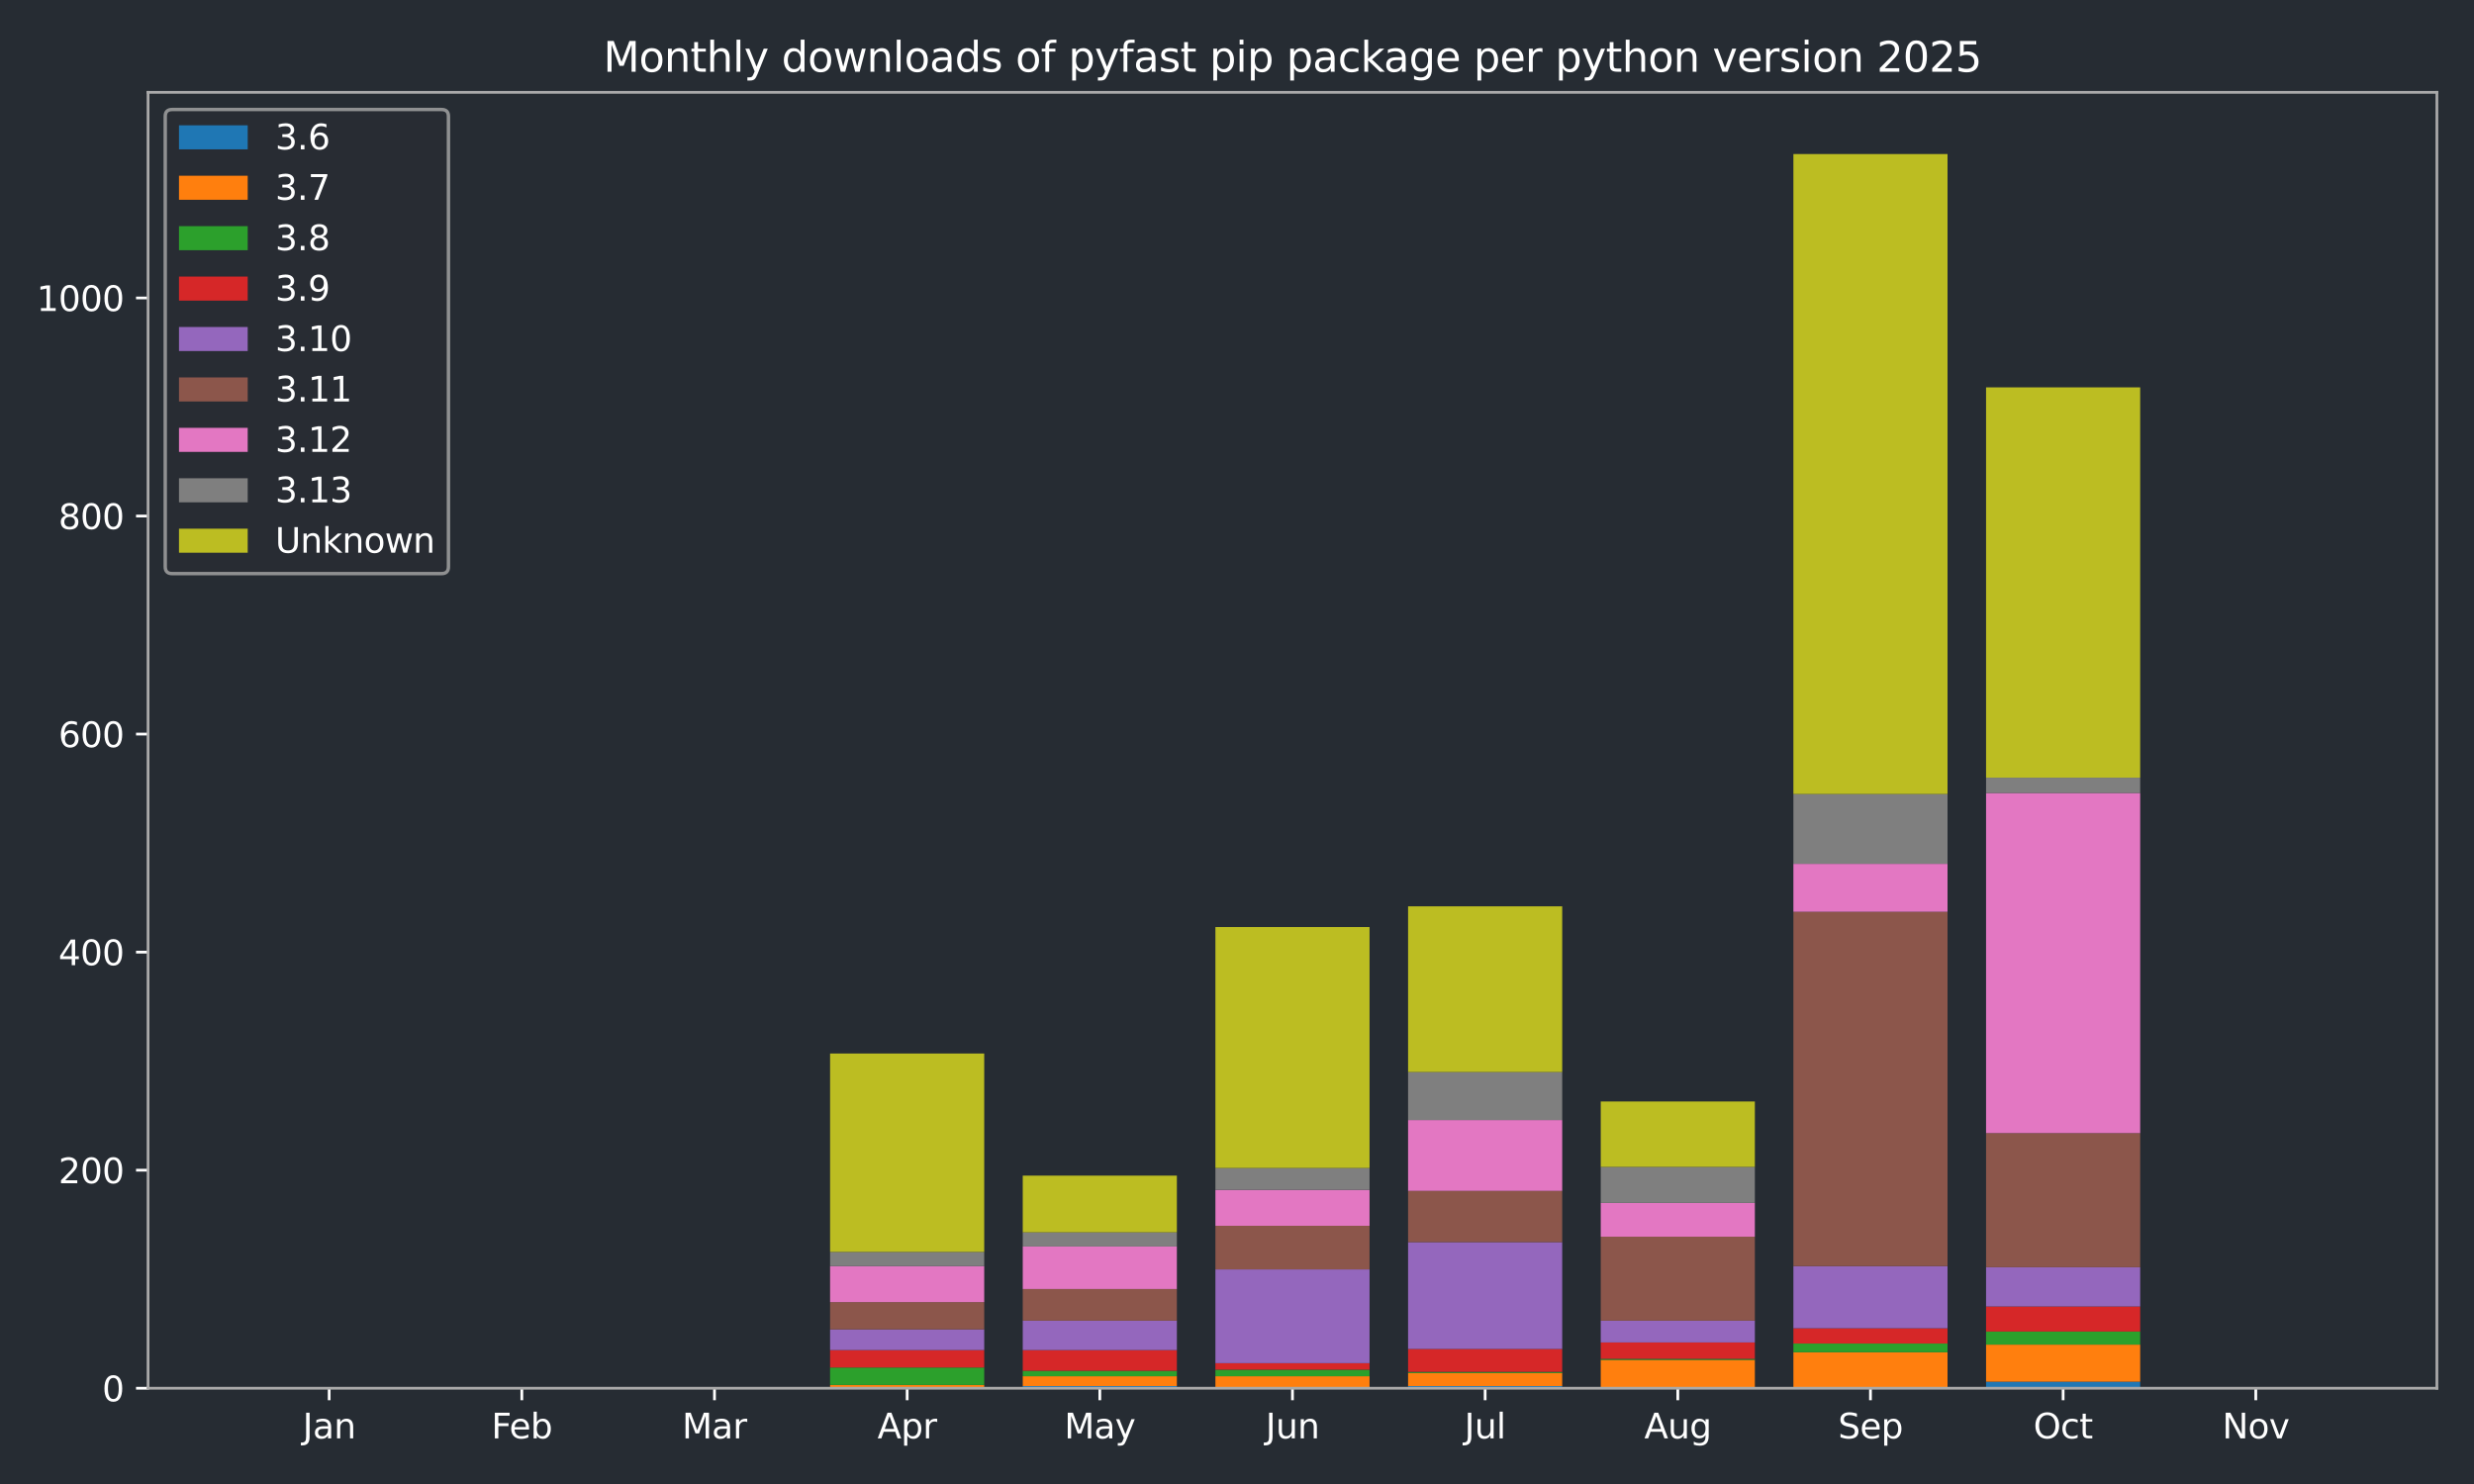 <?xml version="1.0" encoding="utf-8" standalone="no"?>
<!DOCTYPE svg PUBLIC "-//W3C//DTD SVG 1.1//EN"
  "http://www.w3.org/Graphics/SVG/1.1/DTD/svg11.dtd">
<svg xmlns:xlink="http://www.w3.org/1999/xlink" width="720pt" height="432pt" viewBox="0 0 720 432" xmlns="http://www.w3.org/2000/svg" version="1.1">
 <defs>
  <style type="text/css">*{stroke-linejoin: round; stroke-linecap: butt}</style>
 </defs>
 <g id="figure_1">
  <g id="patch_1">
   <path d="M 0 432 
L 720 432 
L 720 0 
L 0 0 
z
" style="fill: #262c33"/>
  </g>
  <g id="axes_1">
   <g id="patch_2">
    <path d="M 43.09 404.12 
L 709.2 404.12 
L 709.2 26.88 
L 43.09 26.88 
z
" style="fill: #262c33"/>
   </g>
   <g id="patch_3">
    <path d="M 73.368 404.12 
L 118.224 404.12 
L 118.224 404.12 
L 73.368 404.12 
z
" clip-path="url(#p17a6cbc668)" style="fill: #1f77b4"/>
   </g>
   <g id="patch_4">
    <path d="M 129.438 404.12 
L 174.293 404.12 
L 174.293 404.12 
L 129.438 404.12 
z
" clip-path="url(#p17a6cbc668)" style="fill: #1f77b4"/>
   </g>
   <g id="patch_5">
    <path d="M 185.507 404.12 
L 230.363 404.12 
L 230.363 404.12 
L 185.507 404.12 
z
" clip-path="url(#p17a6cbc668)" style="fill: #1f77b4"/>
   </g>
   <g id="patch_6">
    <path d="M 241.577 404.12 
L 286.433 404.12 
L 286.433 403.803 
L 241.577 403.803 
z
" clip-path="url(#p17a6cbc668)" style="fill: #1f77b4"/>
   </g>
   <g id="patch_7">
    <path d="M 297.647 404.12 
L 342.503 404.12 
L 342.503 403.485 
L 297.647 403.485 
z
" clip-path="url(#p17a6cbc668)" style="fill: #1f77b4"/>
   </g>
   <g id="patch_8">
    <path d="M 353.717 404.12 
L 398.573 404.12 
L 398.573 404.12 
L 353.717 404.12 
z
" clip-path="url(#p17a6cbc668)" style="fill: #1f77b4"/>
   </g>
   <g id="patch_9">
    <path d="M 409.787 404.12 
L 454.643 404.12 
L 454.643 403.485 
L 409.787 403.485 
z
" clip-path="url(#p17a6cbc668)" style="fill: #1f77b4"/>
   </g>
   <g id="patch_10">
    <path d="M 465.857 404.12 
L 510.713 404.12 
L 510.713 404.12 
L 465.857 404.12 
z
" clip-path="url(#p17a6cbc668)" style="fill: #1f77b4"/>
   </g>
   <g id="patch_11">
    <path d="M 521.927 404.12 
L 566.783 404.12 
L 566.783 404.12 
L 521.927 404.12 
z
" clip-path="url(#p17a6cbc668)" style="fill: #1f77b4"/>
   </g>
   <g id="patch_12">
    <path d="M 577.997 404.12 
L 622.852 404.12 
L 622.852 402.216 
L 577.997 402.216 
z
" clip-path="url(#p17a6cbc668)" style="fill: #1f77b4"/>
   </g>
   <g id="patch_13">
    <path d="M 634.066 404.12 
L 678.922 404.12 
L 678.922 404.12 
L 634.066 404.12 
z
" clip-path="url(#p17a6cbc668)" style="fill: #1f77b4"/>
   </g>
   <g id="patch_14">
    <path d="M 73.368 404.12 
L 118.224 404.12 
L 118.224 404.12 
L 73.368 404.12 
z
" clip-path="url(#p17a6cbc668)" style="fill: #ff7f0e"/>
   </g>
   <g id="patch_15">
    <path d="M 129.438 404.12 
L 174.293 404.12 
L 174.293 404.12 
L 129.438 404.12 
z
" clip-path="url(#p17a6cbc668)" style="fill: #ff7f0e"/>
   </g>
   <g id="patch_16">
    <path d="M 185.507 404.12 
L 230.363 404.12 
L 230.363 404.12 
L 185.507 404.12 
z
" clip-path="url(#p17a6cbc668)" style="fill: #ff7f0e"/>
   </g>
   <g id="patch_17">
    <path d="M 241.577 403.803 
L 286.433 403.803 
L 286.433 403.168 
L 241.577 403.168 
z
" clip-path="url(#p17a6cbc668)" style="fill: #ff7f0e"/>
   </g>
   <g id="patch_18">
    <path d="M 297.647 403.485 
L 342.503 403.485 
L 342.503 400.629 
L 297.647 400.629 
z
" clip-path="url(#p17a6cbc668)" style="fill: #ff7f0e"/>
   </g>
   <g id="patch_19">
    <path d="M 353.717 404.12 
L 398.573 404.12 
L 398.573 400.629 
L 353.717 400.629 
z
" clip-path="url(#p17a6cbc668)" style="fill: #ff7f0e"/>
   </g>
   <g id="patch_20">
    <path d="M 409.787 403.485 
L 454.643 403.485 
L 454.643 399.677 
L 409.787 399.677 
z
" clip-path="url(#p17a6cbc668)" style="fill: #ff7f0e"/>
   </g>
   <g id="patch_21">
    <path d="M 465.857 404.12 
L 510.713 404.12 
L 510.713 395.868 
L 465.857 395.868 
z
" clip-path="url(#p17a6cbc668)" style="fill: #ff7f0e"/>
   </g>
   <g id="patch_22">
    <path d="M 521.927 404.12 
L 566.783 404.12 
L 566.783 393.646 
L 521.927 393.646 
z
" clip-path="url(#p17a6cbc668)" style="fill: #ff7f0e"/>
   </g>
   <g id="patch_23">
    <path d="M 577.997 402.216 
L 622.852 402.216 
L 622.852 391.425 
L 577.997 391.425 
z
" clip-path="url(#p17a6cbc668)" style="fill: #ff7f0e"/>
   </g>
   <g id="patch_24">
    <path d="M 634.066 404.12 
L 678.922 404.12 
L 678.922 404.12 
L 634.066 404.12 
z
" clip-path="url(#p17a6cbc668)" style="fill: #ff7f0e"/>
   </g>
   <g id="patch_25">
    <path d="M 73.368 404.12 
L 118.224 404.12 
L 118.224 404.12 
L 73.368 404.12 
z
" clip-path="url(#p17a6cbc668)" style="fill: #2ca02c"/>
   </g>
   <g id="patch_26">
    <path d="M 129.438 404.12 
L 174.293 404.12 
L 174.293 404.12 
L 129.438 404.12 
z
" clip-path="url(#p17a6cbc668)" style="fill: #2ca02c"/>
   </g>
   <g id="patch_27">
    <path d="M 185.507 404.12 
L 230.363 404.12 
L 230.363 404.12 
L 185.507 404.12 
z
" clip-path="url(#p17a6cbc668)" style="fill: #2ca02c"/>
   </g>
   <g id="patch_28">
    <path d="M 241.577 403.168 
L 286.433 403.168 
L 286.433 398.09 
L 241.577 398.09 
z
" clip-path="url(#p17a6cbc668)" style="fill: #2ca02c"/>
   </g>
   <g id="patch_29">
    <path d="M 297.647 400.629 
L 342.503 400.629 
L 342.503 399.042 
L 297.647 399.042 
z
" clip-path="url(#p17a6cbc668)" style="fill: #2ca02c"/>
   </g>
   <g id="patch_30">
    <path d="M 353.717 400.629 
L 398.573 400.629 
L 398.573 398.725 
L 353.717 398.725 
z
" clip-path="url(#p17a6cbc668)" style="fill: #2ca02c"/>
   </g>
   <g id="patch_31">
    <path d="M 409.787 399.677 
L 454.643 399.677 
L 454.643 399.359 
L 409.787 399.359 
z
" clip-path="url(#p17a6cbc668)" style="fill: #2ca02c"/>
   </g>
   <g id="patch_32">
    <path d="M 465.857 395.868 
L 510.713 395.868 
L 510.713 395.551 
L 465.857 395.551 
z
" clip-path="url(#p17a6cbc668)" style="fill: #2ca02c"/>
   </g>
   <g id="patch_33">
    <path d="M 521.927 393.646 
L 566.783 393.646 
L 566.783 391.107 
L 521.927 391.107 
z
" clip-path="url(#p17a6cbc668)" style="fill: #2ca02c"/>
   </g>
   <g id="patch_34">
    <path d="M 577.997 391.425 
L 622.852 391.425 
L 622.852 387.616 
L 577.997 387.616 
z
" clip-path="url(#p17a6cbc668)" style="fill: #2ca02c"/>
   </g>
   <g id="patch_35">
    <path d="M 634.066 404.12 
L 678.922 404.12 
L 678.922 404.12 
L 634.066 404.12 
z
" clip-path="url(#p17a6cbc668)" style="fill: #2ca02c"/>
   </g>
   <g id="patch_36">
    <path d="M 73.368 404.12 
L 118.224 404.12 
L 118.224 404.12 
L 73.368 404.12 
z
" clip-path="url(#p17a6cbc668)" style="fill: #d62728"/>
   </g>
   <g id="patch_37">
    <path d="M 129.438 404.12 
L 174.293 404.12 
L 174.293 404.12 
L 129.438 404.12 
z
" clip-path="url(#p17a6cbc668)" style="fill: #d62728"/>
   </g>
   <g id="patch_38">
    <path d="M 185.507 404.12 
L 230.363 404.12 
L 230.363 404.12 
L 185.507 404.12 
z
" clip-path="url(#p17a6cbc668)" style="fill: #d62728"/>
   </g>
   <g id="patch_39">
    <path d="M 241.577 398.09 
L 286.433 398.09 
L 286.433 393.012 
L 241.577 393.012 
z
" clip-path="url(#p17a6cbc668)" style="fill: #d62728"/>
   </g>
   <g id="patch_40">
    <path d="M 297.647 399.042 
L 342.503 399.042 
L 342.503 393.012 
L 297.647 393.012 
z
" clip-path="url(#p17a6cbc668)" style="fill: #d62728"/>
   </g>
   <g id="patch_41">
    <path d="M 353.717 398.725 
L 398.573 398.725 
L 398.573 396.82 
L 353.717 396.82 
z
" clip-path="url(#p17a6cbc668)" style="fill: #d62728"/>
   </g>
   <g id="patch_42">
    <path d="M 409.787 399.359 
L 454.643 399.359 
L 454.643 392.694 
L 409.787 392.694 
z
" clip-path="url(#p17a6cbc668)" style="fill: #d62728"/>
   </g>
   <g id="patch_43">
    <path d="M 465.857 395.551 
L 510.713 395.551 
L 510.713 390.79 
L 465.857 390.79 
z
" clip-path="url(#p17a6cbc668)" style="fill: #d62728"/>
   </g>
   <g id="patch_44">
    <path d="M 521.927 391.107 
L 566.783 391.107 
L 566.783 386.664 
L 521.927 386.664 
z
" clip-path="url(#p17a6cbc668)" style="fill: #d62728"/>
   </g>
   <g id="patch_45">
    <path d="M 577.997 387.616 
L 622.852 387.616 
L 622.852 380.316 
L 577.997 380.316 
z
" clip-path="url(#p17a6cbc668)" style="fill: #d62728"/>
   </g>
   <g id="patch_46">
    <path d="M 634.066 404.12 
L 678.922 404.12 
L 678.922 404.12 
L 634.066 404.12 
z
" clip-path="url(#p17a6cbc668)" style="fill: #d62728"/>
   </g>
   <g id="patch_47">
    <path d="M 73.368 404.12 
L 118.224 404.12 
L 118.224 404.12 
L 73.368 404.12 
z
" clip-path="url(#p17a6cbc668)" style="fill: #9467bd"/>
   </g>
   <g id="patch_48">
    <path d="M 129.438 404.12 
L 174.293 404.12 
L 174.293 404.12 
L 129.438 404.12 
z
" clip-path="url(#p17a6cbc668)" style="fill: #9467bd"/>
   </g>
   <g id="patch_49">
    <path d="M 185.507 404.12 
L 230.363 404.12 
L 230.363 404.12 
L 185.507 404.12 
z
" clip-path="url(#p17a6cbc668)" style="fill: #9467bd"/>
   </g>
   <g id="patch_50">
    <path d="M 241.577 393.012 
L 286.433 393.012 
L 286.433 386.981 
L 241.577 386.981 
z
" clip-path="url(#p17a6cbc668)" style="fill: #9467bd"/>
   </g>
   <g id="patch_51">
    <path d="M 297.647 393.012 
L 342.503 393.012 
L 342.503 384.442 
L 297.647 384.442 
z
" clip-path="url(#p17a6cbc668)" style="fill: #9467bd"/>
   </g>
   <g id="patch_52">
    <path d="M 353.717 396.82 
L 398.573 396.82 
L 398.573 369.525 
L 353.717 369.525 
z
" clip-path="url(#p17a6cbc668)" style="fill: #9467bd"/>
   </g>
   <g id="patch_53">
    <path d="M 409.787 392.694 
L 454.643 392.694 
L 454.643 361.591 
L 409.787 361.591 
z
" clip-path="url(#p17a6cbc668)" style="fill: #9467bd"/>
   </g>
   <g id="patch_54">
    <path d="M 465.857 390.79 
L 510.713 390.79 
L 510.713 384.442 
L 465.857 384.442 
z
" clip-path="url(#p17a6cbc668)" style="fill: #9467bd"/>
   </g>
   <g id="patch_55">
    <path d="M 521.927 386.664 
L 566.783 386.664 
L 566.783 368.573 
L 521.927 368.573 
z
" clip-path="url(#p17a6cbc668)" style="fill: #9467bd"/>
   </g>
   <g id="patch_56">
    <path d="M 577.997 380.316 
L 622.852 380.316 
L 622.852 368.891 
L 577.997 368.891 
z
" clip-path="url(#p17a6cbc668)" style="fill: #9467bd"/>
   </g>
   <g id="patch_57">
    <path d="M 634.066 404.12 
L 678.922 404.12 
L 678.922 404.12 
L 634.066 404.12 
z
" clip-path="url(#p17a6cbc668)" style="fill: #9467bd"/>
   </g>
   <g id="patch_58">
    <path d="M 73.368 404.12 
L 118.224 404.12 
L 118.224 404.12 
L 73.368 404.12 
z
" clip-path="url(#p17a6cbc668)" style="fill: #8c564b"/>
   </g>
   <g id="patch_59">
    <path d="M 129.438 404.12 
L 174.293 404.12 
L 174.293 404.12 
L 129.438 404.12 
z
" clip-path="url(#p17a6cbc668)" style="fill: #8c564b"/>
   </g>
   <g id="patch_60">
    <path d="M 185.507 404.12 
L 230.363 404.12 
L 230.363 404.12 
L 185.507 404.12 
z
" clip-path="url(#p17a6cbc668)" style="fill: #8c564b"/>
   </g>
   <g id="patch_61">
    <path d="M 241.577 386.981 
L 286.433 386.981 
L 286.433 379.047 
L 241.577 379.047 
z
" clip-path="url(#p17a6cbc668)" style="fill: #8c564b"/>
   </g>
   <g id="patch_62">
    <path d="M 297.647 384.442 
L 342.503 384.442 
L 342.503 375.238 
L 297.647 375.238 
z
" clip-path="url(#p17a6cbc668)" style="fill: #8c564b"/>
   </g>
   <g id="patch_63">
    <path d="M 353.717 369.525 
L 398.573 369.525 
L 398.573 356.83 
L 353.717 356.83 
z
" clip-path="url(#p17a6cbc668)" style="fill: #8c564b"/>
   </g>
   <g id="patch_64">
    <path d="M 409.787 361.591 
L 454.643 361.591 
L 454.643 346.674 
L 409.787 346.674 
z
" clip-path="url(#p17a6cbc668)" style="fill: #8c564b"/>
   </g>
   <g id="patch_65">
    <path d="M 465.857 384.442 
L 510.713 384.442 
L 510.713 360.004 
L 465.857 360.004 
z
" clip-path="url(#p17a6cbc668)" style="fill: #8c564b"/>
   </g>
   <g id="patch_66">
    <path d="M 521.927 368.573 
L 566.783 368.573 
L 566.783 265.424 
L 521.927 265.424 
z
" clip-path="url(#p17a6cbc668)" style="fill: #8c564b"/>
   </g>
   <g id="patch_67">
    <path d="M 577.997 368.891 
L 622.852 368.891 
L 622.852 329.853 
L 577.997 329.853 
z
" clip-path="url(#p17a6cbc668)" style="fill: #8c564b"/>
   </g>
   <g id="patch_68">
    <path d="M 634.066 404.12 
L 678.922 404.12 
L 678.922 404.12 
L 634.066 404.12 
z
" clip-path="url(#p17a6cbc668)" style="fill: #8c564b"/>
   </g>
   <g id="patch_69">
    <path d="M 73.368 404.12 
L 118.224 404.12 
L 118.224 404.12 
L 73.368 404.12 
z
" clip-path="url(#p17a6cbc668)" style="fill: #e377c2"/>
   </g>
   <g id="patch_70">
    <path d="M 129.438 404.12 
L 174.293 404.12 
L 174.293 404.12 
L 129.438 404.12 
z
" clip-path="url(#p17a6cbc668)" style="fill: #e377c2"/>
   </g>
   <g id="patch_71">
    <path d="M 185.507 404.12 
L 230.363 404.12 
L 230.363 404.12 
L 185.507 404.12 
z
" clip-path="url(#p17a6cbc668)" style="fill: #e377c2"/>
   </g>
   <g id="patch_72">
    <path d="M 241.577 379.047 
L 286.433 379.047 
L 286.433 368.573 
L 241.577 368.573 
z
" clip-path="url(#p17a6cbc668)" style="fill: #e377c2"/>
   </g>
   <g id="patch_73">
    <path d="M 297.647 375.238 
L 342.503 375.238 
L 342.503 362.86 
L 297.647 362.86 
z
" clip-path="url(#p17a6cbc668)" style="fill: #e377c2"/>
   </g>
   <g id="patch_74">
    <path d="M 353.717 356.83 
L 398.573 356.83 
L 398.573 346.357 
L 353.717 346.357 
z
" clip-path="url(#p17a6cbc668)" style="fill: #e377c2"/>
   </g>
   <g id="patch_75">
    <path d="M 409.787 346.674 
L 454.643 346.674 
L 454.643 326.044 
L 409.787 326.044 
z
" clip-path="url(#p17a6cbc668)" style="fill: #e377c2"/>
   </g>
   <g id="patch_76">
    <path d="M 465.857 360.004 
L 510.713 360.004 
L 510.713 350.165 
L 465.857 350.165 
z
" clip-path="url(#p17a6cbc668)" style="fill: #e377c2"/>
   </g>
   <g id="patch_77">
    <path d="M 521.927 265.424 
L 566.783 265.424 
L 566.783 251.459 
L 521.927 251.459 
z
" clip-path="url(#p17a6cbc668)" style="fill: #e377c2"/>
   </g>
   <g id="patch_78">
    <path d="M 577.997 329.853 
L 622.852 329.853 
L 622.852 230.83 
L 577.997 230.83 
z
" clip-path="url(#p17a6cbc668)" style="fill: #e377c2"/>
   </g>
   <g id="patch_79">
    <path d="M 634.066 404.12 
L 678.922 404.12 
L 678.922 404.12 
L 634.066 404.12 
z
" clip-path="url(#p17a6cbc668)" style="fill: #e377c2"/>
   </g>
   <g id="patch_80">
    <path d="M 73.368 404.12 
L 118.224 404.12 
L 118.224 404.12 
L 73.368 404.12 
z
" clip-path="url(#p17a6cbc668)" style="fill: #7f7f7f"/>
   </g>
   <g id="patch_81">
    <path d="M 129.438 404.12 
L 174.293 404.12 
L 174.293 404.12 
L 129.438 404.12 
z
" clip-path="url(#p17a6cbc668)" style="fill: #7f7f7f"/>
   </g>
   <g id="patch_82">
    <path d="M 185.507 404.12 
L 230.363 404.12 
L 230.363 404.12 
L 185.507 404.12 
z
" clip-path="url(#p17a6cbc668)" style="fill: #7f7f7f"/>
   </g>
   <g id="patch_83">
    <path d="M 241.577 368.573 
L 286.433 368.573 
L 286.433 364.447 
L 241.577 364.447 
z
" clip-path="url(#p17a6cbc668)" style="fill: #7f7f7f"/>
   </g>
   <g id="patch_84">
    <path d="M 297.647 362.86 
L 342.503 362.86 
L 342.503 358.734 
L 297.647 358.734 
z
" clip-path="url(#p17a6cbc668)" style="fill: #7f7f7f"/>
   </g>
   <g id="patch_85">
    <path d="M 353.717 346.357 
L 398.573 346.357 
L 398.573 340.009 
L 353.717 340.009 
z
" clip-path="url(#p17a6cbc668)" style="fill: #7f7f7f"/>
   </g>
   <g id="patch_86">
    <path d="M 409.787 326.044 
L 454.643 326.044 
L 454.643 312.079 
L 409.787 312.079 
z
" clip-path="url(#p17a6cbc668)" style="fill: #7f7f7f"/>
   </g>
   <g id="patch_87">
    <path d="M 465.857 350.165 
L 510.713 350.165 
L 510.713 339.691 
L 465.857 339.691 
z
" clip-path="url(#p17a6cbc668)" style="fill: #7f7f7f"/>
   </g>
   <g id="patch_88">
    <path d="M 521.927 251.459 
L 566.783 251.459 
L 566.783 231.147 
L 521.927 231.147 
z
" clip-path="url(#p17a6cbc668)" style="fill: #7f7f7f"/>
   </g>
   <g id="patch_89">
    <path d="M 577.997 230.83 
L 622.852 230.83 
L 622.852 226.386 
L 577.997 226.386 
z
" clip-path="url(#p17a6cbc668)" style="fill: #7f7f7f"/>
   </g>
   <g id="patch_90">
    <path d="M 634.066 404.12 
L 678.922 404.12 
L 678.922 404.12 
L 634.066 404.12 
z
" clip-path="url(#p17a6cbc668)" style="fill: #7f7f7f"/>
   </g>
   <g id="patch_91">
    <path d="M 73.368 404.12 
L 118.224 404.12 
L 118.224 404.12 
L 73.368 404.12 
z
" clip-path="url(#p17a6cbc668)" style="fill: #bcbd22"/>
   </g>
   <g id="patch_92">
    <path d="M 129.438 404.12 
L 174.293 404.12 
L 174.293 404.12 
L 129.438 404.12 
z
" clip-path="url(#p17a6cbc668)" style="fill: #bcbd22"/>
   </g>
   <g id="patch_93">
    <path d="M 185.507 404.12 
L 230.363 404.12 
L 230.363 404.12 
L 185.507 404.12 
z
" clip-path="url(#p17a6cbc668)" style="fill: #bcbd22"/>
   </g>
   <g id="patch_94">
    <path d="M 241.577 364.447 
L 286.433 364.447 
L 286.433 306.684 
L 241.577 306.684 
z
" clip-path="url(#p17a6cbc668)" style="fill: #bcbd22"/>
   </g>
   <g id="patch_95">
    <path d="M 297.647 358.734 
L 342.503 358.734 
L 342.503 342.231 
L 297.647 342.231 
z
" clip-path="url(#p17a6cbc668)" style="fill: #bcbd22"/>
   </g>
   <g id="patch_96">
    <path d="M 353.717 340.009 
L 398.573 340.009 
L 398.573 269.868 
L 353.717 269.868 
z
" clip-path="url(#p17a6cbc668)" style="fill: #bcbd22"/>
   </g>
   <g id="patch_97">
    <path d="M 409.787 312.079 
L 454.643 312.079 
L 454.643 263.837 
L 409.787 263.837 
z
" clip-path="url(#p17a6cbc668)" style="fill: #bcbd22"/>
   </g>
   <g id="patch_98">
    <path d="M 465.857 339.691 
L 510.713 339.691 
L 510.713 320.649 
L 465.857 320.649 
z
" clip-path="url(#p17a6cbc668)" style="fill: #bcbd22"/>
   </g>
   <g id="patch_99">
    <path d="M 521.927 231.147 
L 566.783 231.147 
L 566.783 44.844 
L 521.927 44.844 
z
" clip-path="url(#p17a6cbc668)" style="fill: #bcbd22"/>
   </g>
   <g id="patch_100">
    <path d="M 577.997 226.386 
L 622.852 226.386 
L 622.852 112.764 
L 577.997 112.764 
z
" clip-path="url(#p17a6cbc668)" style="fill: #bcbd22"/>
   </g>
   <g id="patch_101">
    <path d="M 634.066 404.12 
L 678.922 404.12 
L 678.922 404.12 
L 634.066 404.12 
z
" clip-path="url(#p17a6cbc668)" style="fill: #bcbd22"/>
   </g>
   <g id="matplotlib.axis_1">
    <g id="xtick_1">
     <g id="line2d_1">
      <defs>
       <path id="m557356c895" d="M 0 0 
L 0 3.5 
" style="stroke: #ffffff; stroke-width: 0.8"/>
      </defs>
      <g>
       <use xlink:href="#m557356c895" x="95.796" y="404.12" style="fill: #ffffff; stroke: #ffffff; stroke-width: 0.8"/>
      </g>
     </g>
     <g id="text_1">
      <!-- Jan -->
      <g style="fill: #ffffff" transform="translate(88.088 418.718) scale(0.1 -0.1)">
       <defs>
        <path id="DejaVuSans-4a" d="M 628 4666 
L 1259 4666 
L 1259 325 
Q 1259 -519 939 -900 
Q 619 -1281 -91 -1281 
L -331 -1281 
L -331 -750 
L -134 -750 
Q 284 -750 456 -515 
Q 628 -281 628 325 
L 628 4666 
z
" transform="scale(0.016)"/>
        <path id="DejaVuSans-61" d="M 2194 1759 
Q 1497 1759 1228 1600 
Q 959 1441 959 1056 
Q 959 750 1161 570 
Q 1363 391 1709 391 
Q 2188 391 2477 730 
Q 2766 1069 2766 1631 
L 2766 1759 
L 2194 1759 
z
M 3341 1997 
L 3341 0 
L 2766 0 
L 2766 531 
Q 2569 213 2275 61 
Q 1981 -91 1556 -91 
Q 1019 -91 701 211 
Q 384 513 384 1019 
Q 384 1609 779 1909 
Q 1175 2209 1959 2209 
L 2766 2209 
L 2766 2266 
Q 2766 2663 2505 2880 
Q 2244 3097 1772 3097 
Q 1472 3097 1187 3025 
Q 903 2953 641 2809 
L 641 3341 
Q 956 3463 1253 3523 
Q 1550 3584 1831 3584 
Q 2591 3584 2966 3190 
Q 3341 2797 3341 1997 
z
" transform="scale(0.016)"/>
        <path id="DejaVuSans-6e" d="M 3513 2113 
L 3513 0 
L 2938 0 
L 2938 2094 
Q 2938 2591 2744 2837 
Q 2550 3084 2163 3084 
Q 1697 3084 1428 2787 
Q 1159 2491 1159 1978 
L 1159 0 
L 581 0 
L 581 3500 
L 1159 3500 
L 1159 2956 
Q 1366 3272 1645 3428 
Q 1925 3584 2291 3584 
Q 2894 3584 3203 3211 
Q 3513 2838 3513 2113 
z
" transform="scale(0.016)"/>
       </defs>
       <use xlink:href="#DejaVuSans-4a"/>
       <use xlink:href="#DejaVuSans-61" transform="translate(29.492 0)"/>
       <use xlink:href="#DejaVuSans-6e" transform="translate(90.771 0)"/>
      </g>
     </g>
    </g>
    <g id="xtick_2">
     <g id="line2d_2">
      <g>
       <use xlink:href="#m557356c895" x="151.866" y="404.12" style="fill: #ffffff; stroke: #ffffff; stroke-width: 0.8"/>
      </g>
     </g>
     <g id="text_2">
      <!-- Feb -->
      <g style="fill: #ffffff" transform="translate(143.014 418.718) scale(0.1 -0.1)">
       <defs>
        <path id="DejaVuSans-46" d="M 628 4666 
L 3309 4666 
L 3309 4134 
L 1259 4134 
L 1259 2759 
L 3109 2759 
L 3109 2228 
L 1259 2228 
L 1259 0 
L 628 0 
L 628 4666 
z
" transform="scale(0.016)"/>
        <path id="DejaVuSans-65" d="M 3597 1894 
L 3597 1613 
L 953 1613 
Q 991 1019 1311 708 
Q 1631 397 2203 397 
Q 2534 397 2845 478 
Q 3156 559 3463 722 
L 3463 178 
Q 3153 47 2828 -22 
Q 2503 -91 2169 -91 
Q 1331 -91 842 396 
Q 353 884 353 1716 
Q 353 2575 817 3079 
Q 1281 3584 2069 3584 
Q 2775 3584 3186 3129 
Q 3597 2675 3597 1894 
z
M 3022 2063 
Q 3016 2534 2758 2815 
Q 2500 3097 2075 3097 
Q 1594 3097 1305 2825 
Q 1016 2553 972 2059 
L 3022 2063 
z
" transform="scale(0.016)"/>
        <path id="DejaVuSans-62" d="M 3116 1747 
Q 3116 2381 2855 2742 
Q 2594 3103 2138 3103 
Q 1681 3103 1420 2742 
Q 1159 2381 1159 1747 
Q 1159 1113 1420 752 
Q 1681 391 2138 391 
Q 2594 391 2855 752 
Q 3116 1113 3116 1747 
z
M 1159 2969 
Q 1341 3281 1617 3432 
Q 1894 3584 2278 3584 
Q 2916 3584 3314 3078 
Q 3713 2572 3713 1747 
Q 3713 922 3314 415 
Q 2916 -91 2278 -91 
Q 1894 -91 1617 61 
Q 1341 213 1159 525 
L 1159 0 
L 581 0 
L 581 4863 
L 1159 4863 
L 1159 2969 
z
" transform="scale(0.016)"/>
       </defs>
       <use xlink:href="#DejaVuSans-46"/>
       <use xlink:href="#DejaVuSans-65" transform="translate(52.02 0)"/>
       <use xlink:href="#DejaVuSans-62" transform="translate(113.543 0)"/>
      </g>
     </g>
    </g>
    <g id="xtick_3">
     <g id="line2d_3">
      <g>
       <use xlink:href="#m557356c895" x="207.935" y="404.12" style="fill: #ffffff; stroke: #ffffff; stroke-width: 0.8"/>
      </g>
     </g>
     <g id="text_3">
      <!-- Mar -->
      <g style="fill: #ffffff" transform="translate(198.502 418.718) scale(0.1 -0.1)">
       <defs>
        <path id="DejaVuSans-4d" d="M 628 4666 
L 1569 4666 
L 2759 1491 
L 3956 4666 
L 4897 4666 
L 4897 0 
L 4281 0 
L 4281 4097 
L 3078 897 
L 2444 897 
L 1241 4097 
L 1241 0 
L 628 0 
L 628 4666 
z
" transform="scale(0.016)"/>
        <path id="DejaVuSans-72" d="M 2631 2963 
Q 2534 3019 2420 3045 
Q 2306 3072 2169 3072 
Q 1681 3072 1420 2755 
Q 1159 2438 1159 1844 
L 1159 0 
L 581 0 
L 581 3500 
L 1159 3500 
L 1159 2956 
Q 1341 3275 1631 3429 
Q 1922 3584 2338 3584 
Q 2397 3584 2469 3576 
Q 2541 3569 2628 3553 
L 2631 2963 
z
" transform="scale(0.016)"/>
       </defs>
       <use xlink:href="#DejaVuSans-4d"/>
       <use xlink:href="#DejaVuSans-61" transform="translate(86.279 0)"/>
       <use xlink:href="#DejaVuSans-72" transform="translate(147.559 0)"/>
      </g>
     </g>
    </g>
    <g id="xtick_4">
     <g id="line2d_4">
      <g>
       <use xlink:href="#m557356c895" x="264.005" y="404.12" style="fill: #ffffff; stroke: #ffffff; stroke-width: 0.8"/>
      </g>
     </g>
     <g id="text_4">
      <!-- Apr -->
      <g style="fill: #ffffff" transform="translate(255.355 418.718) scale(0.1 -0.1)">
       <defs>
        <path id="DejaVuSans-41" d="M 2188 4044 
L 1331 1722 
L 3047 1722 
L 2188 4044 
z
M 1831 4666 
L 2547 4666 
L 4325 0 
L 3669 0 
L 3244 1197 
L 1141 1197 
L 716 0 
L 50 0 
L 1831 4666 
z
" transform="scale(0.016)"/>
        <path id="DejaVuSans-70" d="M 1159 525 
L 1159 -1331 
L 581 -1331 
L 581 3500 
L 1159 3500 
L 1159 2969 
Q 1341 3281 1617 3432 
Q 1894 3584 2278 3584 
Q 2916 3584 3314 3078 
Q 3713 2572 3713 1747 
Q 3713 922 3314 415 
Q 2916 -91 2278 -91 
Q 1894 -91 1617 61 
Q 1341 213 1159 525 
z
M 3116 1747 
Q 3116 2381 2855 2742 
Q 2594 3103 2138 3103 
Q 1681 3103 1420 2742 
Q 1159 2381 1159 1747 
Q 1159 1113 1420 752 
Q 1681 391 2138 391 
Q 2594 391 2855 752 
Q 3116 1113 3116 1747 
z
" transform="scale(0.016)"/>
       </defs>
       <use xlink:href="#DejaVuSans-41"/>
       <use xlink:href="#DejaVuSans-70" transform="translate(68.408 0)"/>
       <use xlink:href="#DejaVuSans-72" transform="translate(131.885 0)"/>
      </g>
     </g>
    </g>
    <g id="xtick_5">
     <g id="line2d_5">
      <g>
       <use xlink:href="#m557356c895" x="320.075" y="404.12" style="fill: #ffffff; stroke: #ffffff; stroke-width: 0.8"/>
      </g>
     </g>
     <g id="text_5">
      <!-- May -->
      <g style="fill: #ffffff" transform="translate(309.738 418.718) scale(0.1 -0.1)">
       <defs>
        <path id="DejaVuSans-79" d="M 2059 -325 
Q 1816 -950 1584 -1140 
Q 1353 -1331 966 -1331 
L 506 -1331 
L 506 -850 
L 844 -850 
Q 1081 -850 1212 -737 
Q 1344 -625 1503 -206 
L 1606 56 
L 191 3500 
L 800 3500 
L 1894 763 
L 2988 3500 
L 3597 3500 
L 2059 -325 
z
" transform="scale(0.016)"/>
       </defs>
       <use xlink:href="#DejaVuSans-4d"/>
       <use xlink:href="#DejaVuSans-61" transform="translate(86.279 0)"/>
       <use xlink:href="#DejaVuSans-79" transform="translate(147.559 0)"/>
      </g>
     </g>
    </g>
    <g id="xtick_6">
     <g id="line2d_6">
      <g>
       <use xlink:href="#m557356c895" x="376.145" y="404.12" style="fill: #ffffff; stroke: #ffffff; stroke-width: 0.8"/>
      </g>
     </g>
     <g id="text_6">
      <!-- Jun -->
      <g style="fill: #ffffff" transform="translate(368.332 418.718) scale(0.1 -0.1)">
       <defs>
        <path id="DejaVuSans-75" d="M 544 1381 
L 544 3500 
L 1119 3500 
L 1119 1403 
Q 1119 906 1312 657 
Q 1506 409 1894 409 
Q 2359 409 2629 706 
Q 2900 1003 2900 1516 
L 2900 3500 
L 3475 3500 
L 3475 0 
L 2900 0 
L 2900 538 
Q 2691 219 2414 64 
Q 2138 -91 1772 -91 
Q 1169 -91 856 284 
Q 544 659 544 1381 
z
M 1991 3584 
L 1991 3584 
z
" transform="scale(0.016)"/>
       </defs>
       <use xlink:href="#DejaVuSans-4a"/>
       <use xlink:href="#DejaVuSans-75" transform="translate(29.492 0)"/>
       <use xlink:href="#DejaVuSans-6e" transform="translate(92.871 0)"/>
      </g>
     </g>
    </g>
    <g id="xtick_7">
     <g id="line2d_7">
      <g>
       <use xlink:href="#m557356c895" x="432.215" y="404.12" style="fill: #ffffff; stroke: #ffffff; stroke-width: 0.8"/>
      </g>
     </g>
     <g id="text_7">
      <!-- Jul -->
      <g style="fill: #ffffff" transform="translate(426.182 418.718) scale(0.1 -0.1)">
       <defs>
        <path id="DejaVuSans-6c" d="M 603 4863 
L 1178 4863 
L 1178 0 
L 603 0 
L 603 4863 
z
" transform="scale(0.016)"/>
       </defs>
       <use xlink:href="#DejaVuSans-4a"/>
       <use xlink:href="#DejaVuSans-75" transform="translate(29.492 0)"/>
       <use xlink:href="#DejaVuSans-6c" transform="translate(92.871 0)"/>
      </g>
     </g>
    </g>
    <g id="xtick_8">
     <g id="line2d_8">
      <g>
       <use xlink:href="#m557356c895" x="488.285" y="404.12" style="fill: #ffffff; stroke: #ffffff; stroke-width: 0.8"/>
      </g>
     </g>
     <g id="text_8">
      <!-- Aug -->
      <g style="fill: #ffffff" transform="translate(478.521 418.718) scale(0.1 -0.1)">
       <defs>
        <path id="DejaVuSans-67" d="M 2906 1791 
Q 2906 2416 2648 2759 
Q 2391 3103 1925 3103 
Q 1463 3103 1205 2759 
Q 947 2416 947 1791 
Q 947 1169 1205 825 
Q 1463 481 1925 481 
Q 2391 481 2648 825 
Q 2906 1169 2906 1791 
z
M 3481 434 
Q 3481 -459 3084 -895 
Q 2688 -1331 1869 -1331 
Q 1566 -1331 1297 -1286 
Q 1028 -1241 775 -1147 
L 775 -588 
Q 1028 -725 1275 -790 
Q 1522 -856 1778 -856 
Q 2344 -856 2625 -561 
Q 2906 -266 2906 331 
L 2906 616 
Q 2728 306 2450 153 
Q 2172 0 1784 0 
Q 1141 0 747 490 
Q 353 981 353 1791 
Q 353 2603 747 3093 
Q 1141 3584 1784 3584 
Q 2172 3584 2450 3431 
Q 2728 3278 2906 2969 
L 2906 3500 
L 3481 3500 
L 3481 434 
z
" transform="scale(0.016)"/>
       </defs>
       <use xlink:href="#DejaVuSans-41"/>
       <use xlink:href="#DejaVuSans-75" transform="translate(68.408 0)"/>
       <use xlink:href="#DejaVuSans-67" transform="translate(131.787 0)"/>
      </g>
     </g>
    </g>
    <g id="xtick_9">
     <g id="line2d_9">
      <g>
       <use xlink:href="#m557356c895" x="544.355" y="404.12" style="fill: #ffffff; stroke: #ffffff; stroke-width: 0.8"/>
      </g>
     </g>
     <g id="text_9">
      <!-- Sep -->
      <g style="fill: #ffffff" transform="translate(534.93 418.718) scale(0.1 -0.1)">
       <defs>
        <path id="DejaVuSans-53" d="M 3425 4513 
L 3425 3897 
Q 3066 4069 2747 4153 
Q 2428 4238 2131 4238 
Q 1616 4238 1336 4038 
Q 1056 3838 1056 3469 
Q 1056 3159 1242 3001 
Q 1428 2844 1947 2747 
L 2328 2669 
Q 3034 2534 3370 2195 
Q 3706 1856 3706 1288 
Q 3706 609 3251 259 
Q 2797 -91 1919 -91 
Q 1588 -91 1214 -16 
Q 841 59 441 206 
L 441 856 
Q 825 641 1194 531 
Q 1563 422 1919 422 
Q 2459 422 2753 634 
Q 3047 847 3047 1241 
Q 3047 1584 2836 1778 
Q 2625 1972 2144 2069 
L 1759 2144 
Q 1053 2284 737 2584 
Q 422 2884 422 3419 
Q 422 4038 858 4394 
Q 1294 4750 2059 4750 
Q 2388 4750 2728 4690 
Q 3069 4631 3425 4513 
z
" transform="scale(0.016)"/>
       </defs>
       <use xlink:href="#DejaVuSans-53"/>
       <use xlink:href="#DejaVuSans-65" transform="translate(63.477 0)"/>
       <use xlink:href="#DejaVuSans-70" transform="translate(125 0)"/>
      </g>
     </g>
    </g>
    <g id="xtick_10">
     <g id="line2d_10">
      <g>
       <use xlink:href="#m557356c895" x="600.424" y="404.12" style="fill: #ffffff; stroke: #ffffff; stroke-width: 0.8"/>
      </g>
     </g>
     <g id="text_10">
      <!-- Oct -->
      <g style="fill: #ffffff" transform="translate(591.779 418.718) scale(0.1 -0.1)">
       <defs>
        <path id="DejaVuSans-4f" d="M 2522 4238 
Q 1834 4238 1429 3725 
Q 1025 3213 1025 2328 
Q 1025 1447 1429 934 
Q 1834 422 2522 422 
Q 3209 422 3611 934 
Q 4013 1447 4013 2328 
Q 4013 3213 3611 3725 
Q 3209 4238 2522 4238 
z
M 2522 4750 
Q 3503 4750 4090 4092 
Q 4678 3434 4678 2328 
Q 4678 1225 4090 567 
Q 3503 -91 2522 -91 
Q 1538 -91 948 565 
Q 359 1222 359 2328 
Q 359 3434 948 4092 
Q 1538 4750 2522 4750 
z
" transform="scale(0.016)"/>
        <path id="DejaVuSans-63" d="M 3122 3366 
L 3122 2828 
Q 2878 2963 2633 3030 
Q 2388 3097 2138 3097 
Q 1578 3097 1268 2742 
Q 959 2388 959 1747 
Q 959 1106 1268 751 
Q 1578 397 2138 397 
Q 2388 397 2633 464 
Q 2878 531 3122 666 
L 3122 134 
Q 2881 22 2623 -34 
Q 2366 -91 2075 -91 
Q 1284 -91 818 406 
Q 353 903 353 1747 
Q 353 2603 823 3093 
Q 1294 3584 2113 3584 
Q 2378 3584 2631 3529 
Q 2884 3475 3122 3366 
z
" transform="scale(0.016)"/>
        <path id="DejaVuSans-74" d="M 1172 4494 
L 1172 3500 
L 2356 3500 
L 2356 3053 
L 1172 3053 
L 1172 1153 
Q 1172 725 1289 603 
Q 1406 481 1766 481 
L 2356 481 
L 2356 0 
L 1766 0 
Q 1100 0 847 248 
Q 594 497 594 1153 
L 594 3053 
L 172 3053 
L 172 3500 
L 594 3500 
L 594 4494 
L 1172 4494 
z
" transform="scale(0.016)"/>
       </defs>
       <use xlink:href="#DejaVuSans-4f"/>
       <use xlink:href="#DejaVuSans-63" transform="translate(78.711 0)"/>
       <use xlink:href="#DejaVuSans-74" transform="translate(133.691 0)"/>
      </g>
     </g>
    </g>
    <g id="xtick_11">
     <g id="line2d_11">
      <g>
       <use xlink:href="#m557356c895" x="656.494" y="404.12" style="fill: #ffffff; stroke: #ffffff; stroke-width: 0.8"/>
      </g>
     </g>
     <g id="text_11">
      <!-- Nov -->
      <g style="fill: #ffffff" transform="translate(646.735 418.718) scale(0.1 -0.1)">
       <defs>
        <path id="DejaVuSans-4e" d="M 628 4666 
L 1478 4666 
L 3547 763 
L 3547 4666 
L 4159 4666 
L 4159 0 
L 3309 0 
L 1241 3903 
L 1241 0 
L 628 0 
L 628 4666 
z
" transform="scale(0.016)"/>
        <path id="DejaVuSans-6f" d="M 1959 3097 
Q 1497 3097 1228 2736 
Q 959 2375 959 1747 
Q 959 1119 1226 758 
Q 1494 397 1959 397 
Q 2419 397 2687 759 
Q 2956 1122 2956 1747 
Q 2956 2369 2687 2733 
Q 2419 3097 1959 3097 
z
M 1959 3584 
Q 2709 3584 3137 3096 
Q 3566 2609 3566 1747 
Q 3566 888 3137 398 
Q 2709 -91 1959 -91 
Q 1206 -91 779 398 
Q 353 888 353 1747 
Q 353 2609 779 3096 
Q 1206 3584 1959 3584 
z
" transform="scale(0.016)"/>
        <path id="DejaVuSans-76" d="M 191 3500 
L 800 3500 
L 1894 563 
L 2988 3500 
L 3597 3500 
L 2284 0 
L 1503 0 
L 191 3500 
z
" transform="scale(0.016)"/>
       </defs>
       <use xlink:href="#DejaVuSans-4e"/>
       <use xlink:href="#DejaVuSans-6f" transform="translate(74.805 0)"/>
       <use xlink:href="#DejaVuSans-76" transform="translate(135.986 0)"/>
      </g>
     </g>
    </g>
   </g>
   <g id="matplotlib.axis_2">
    <g id="ytick_1">
     <g id="line2d_12">
      <defs>
       <path id="m97ead653d8" d="M 0 0 
L -3.5 0 
" style="stroke: #ffffff; stroke-width: 0.8"/>
      </defs>
      <g>
       <use xlink:href="#m97ead653d8" x="43.09" y="404.12" style="fill: #ffffff; stroke: #ffffff; stroke-width: 0.8"/>
      </g>
     </g>
     <g id="text_12">
      <!-- 0 -->
      <g style="fill: #ffffff" transform="translate(29.727 407.919) scale(0.1 -0.1)">
       <defs>
        <path id="DejaVuSans-30" d="M 2034 4250 
Q 1547 4250 1301 3770 
Q 1056 3291 1056 2328 
Q 1056 1369 1301 889 
Q 1547 409 2034 409 
Q 2525 409 2770 889 
Q 3016 1369 3016 2328 
Q 3016 3291 2770 3770 
Q 2525 4250 2034 4250 
z
M 2034 4750 
Q 2819 4750 3233 4129 
Q 3647 3509 3647 2328 
Q 3647 1150 3233 529 
Q 2819 -91 2034 -91 
Q 1250 -91 836 529 
Q 422 1150 422 2328 
Q 422 3509 836 4129 
Q 1250 4750 2034 4750 
z
" transform="scale(0.016)"/>
       </defs>
       <use xlink:href="#DejaVuSans-30"/>
      </g>
     </g>
    </g>
    <g id="ytick_2">
     <g id="line2d_13">
      <g>
       <use xlink:href="#m97ead653d8" x="43.09" y="340.644" style="fill: #ffffff; stroke: #ffffff; stroke-width: 0.8"/>
      </g>
     </g>
     <g id="text_13">
      <!-- 200 -->
      <g style="fill: #ffffff" transform="translate(17.003 344.443) scale(0.1 -0.1)">
       <defs>
        <path id="DejaVuSans-32" d="M 1228 531 
L 3431 531 
L 3431 0 
L 469 0 
L 469 531 
Q 828 903 1448 1529 
Q 2069 2156 2228 2338 
Q 2531 2678 2651 2914 
Q 2772 3150 2772 3378 
Q 2772 3750 2511 3984 
Q 2250 4219 1831 4219 
Q 1534 4219 1204 4116 
Q 875 4013 500 3803 
L 500 4441 
Q 881 4594 1212 4672 
Q 1544 4750 1819 4750 
Q 2544 4750 2975 4387 
Q 3406 4025 3406 3419 
Q 3406 3131 3298 2873 
Q 3191 2616 2906 2266 
Q 2828 2175 2409 1742 
Q 1991 1309 1228 531 
z
" transform="scale(0.016)"/>
       </defs>
       <use xlink:href="#DejaVuSans-32"/>
       <use xlink:href="#DejaVuSans-30" transform="translate(63.623 0)"/>
       <use xlink:href="#DejaVuSans-30" transform="translate(127.246 0)"/>
      </g>
     </g>
    </g>
    <g id="ytick_3">
     <g id="line2d_14">
      <g>
       <use xlink:href="#m97ead653d8" x="43.09" y="277.167" style="fill: #ffffff; stroke: #ffffff; stroke-width: 0.8"/>
      </g>
     </g>
     <g id="text_14">
      <!-- 400 -->
      <g style="fill: #ffffff" transform="translate(17.003 280.967) scale(0.1 -0.1)">
       <defs>
        <path id="DejaVuSans-34" d="M 2419 4116 
L 825 1625 
L 2419 1625 
L 2419 4116 
z
M 2253 4666 
L 3047 4666 
L 3047 1625 
L 3713 1625 
L 3713 1100 
L 3047 1100 
L 3047 0 
L 2419 0 
L 2419 1100 
L 313 1100 
L 313 1709 
L 2253 4666 
z
" transform="scale(0.016)"/>
       </defs>
       <use xlink:href="#DejaVuSans-34"/>
       <use xlink:href="#DejaVuSans-30" transform="translate(63.623 0)"/>
       <use xlink:href="#DejaVuSans-30" transform="translate(127.246 0)"/>
      </g>
     </g>
    </g>
    <g id="ytick_4">
     <g id="line2d_15">
      <g>
       <use xlink:href="#m97ead653d8" x="43.09" y="213.691" style="fill: #ffffff; stroke: #ffffff; stroke-width: 0.8"/>
      </g>
     </g>
     <g id="text_15">
      <!-- 600 -->
      <g style="fill: #ffffff" transform="translate(17.003 217.49) scale(0.1 -0.1)">
       <defs>
        <path id="DejaVuSans-36" d="M 2113 2584 
Q 1688 2584 1439 2293 
Q 1191 2003 1191 1497 
Q 1191 994 1439 701 
Q 1688 409 2113 409 
Q 2538 409 2786 701 
Q 3034 994 3034 1497 
Q 3034 2003 2786 2293 
Q 2538 2584 2113 2584 
z
M 3366 4563 
L 3366 3988 
Q 3128 4100 2886 4159 
Q 2644 4219 2406 4219 
Q 1781 4219 1451 3797 
Q 1122 3375 1075 2522 
Q 1259 2794 1537 2939 
Q 1816 3084 2150 3084 
Q 2853 3084 3261 2657 
Q 3669 2231 3669 1497 
Q 3669 778 3244 343 
Q 2819 -91 2113 -91 
Q 1303 -91 875 529 
Q 447 1150 447 2328 
Q 447 3434 972 4092 
Q 1497 4750 2381 4750 
Q 2619 4750 2861 4703 
Q 3103 4656 3366 4563 
z
" transform="scale(0.016)"/>
       </defs>
       <use xlink:href="#DejaVuSans-36"/>
       <use xlink:href="#DejaVuSans-30" transform="translate(63.623 0)"/>
       <use xlink:href="#DejaVuSans-30" transform="translate(127.246 0)"/>
      </g>
     </g>
    </g>
    <g id="ytick_5">
     <g id="line2d_16">
      <g>
       <use xlink:href="#m97ead653d8" x="43.09" y="150.215" style="fill: #ffffff; stroke: #ffffff; stroke-width: 0.8"/>
      </g>
     </g>
     <g id="text_16">
      <!-- 800 -->
      <g style="fill: #ffffff" transform="translate(17.003 154.014) scale(0.1 -0.1)">
       <defs>
        <path id="DejaVuSans-38" d="M 2034 2216 
Q 1584 2216 1326 1975 
Q 1069 1734 1069 1313 
Q 1069 891 1326 650 
Q 1584 409 2034 409 
Q 2484 409 2743 651 
Q 3003 894 3003 1313 
Q 3003 1734 2745 1975 
Q 2488 2216 2034 2216 
z
M 1403 2484 
Q 997 2584 770 2862 
Q 544 3141 544 3541 
Q 544 4100 942 4425 
Q 1341 4750 2034 4750 
Q 2731 4750 3128 4425 
Q 3525 4100 3525 3541 
Q 3525 3141 3298 2862 
Q 3072 2584 2669 2484 
Q 3125 2378 3379 2068 
Q 3634 1759 3634 1313 
Q 3634 634 3220 271 
Q 2806 -91 2034 -91 
Q 1263 -91 848 271 
Q 434 634 434 1313 
Q 434 1759 690 2068 
Q 947 2378 1403 2484 
z
M 1172 3481 
Q 1172 3119 1398 2916 
Q 1625 2713 2034 2713 
Q 2441 2713 2670 2916 
Q 2900 3119 2900 3481 
Q 2900 3844 2670 4047 
Q 2441 4250 2034 4250 
Q 1625 4250 1398 4047 
Q 1172 3844 1172 3481 
z
" transform="scale(0.016)"/>
       </defs>
       <use xlink:href="#DejaVuSans-38"/>
       <use xlink:href="#DejaVuSans-30" transform="translate(63.623 0)"/>
       <use xlink:href="#DejaVuSans-30" transform="translate(127.246 0)"/>
      </g>
     </g>
    </g>
    <g id="ytick_6">
     <g id="line2d_17">
      <g>
       <use xlink:href="#m97ead653d8" x="43.09" y="86.738" style="fill: #ffffff; stroke: #ffffff; stroke-width: 0.8"/>
      </g>
     </g>
     <g id="text_17">
      <!-- 1000 -->
      <g style="fill: #ffffff" transform="translate(10.64 90.537) scale(0.1 -0.1)">
       <defs>
        <path id="DejaVuSans-31" d="M 794 531 
L 1825 531 
L 1825 4091 
L 703 3866 
L 703 4441 
L 1819 4666 
L 2450 4666 
L 2450 531 
L 3481 531 
L 3481 0 
L 794 0 
L 794 531 
z
" transform="scale(0.016)"/>
       </defs>
       <use xlink:href="#DejaVuSans-31"/>
       <use xlink:href="#DejaVuSans-30" transform="translate(63.623 0)"/>
       <use xlink:href="#DejaVuSans-30" transform="translate(127.246 0)"/>
       <use xlink:href="#DejaVuSans-30" transform="translate(190.869 0)"/>
      </g>
     </g>
    </g>
   </g>
   <g id="patch_102">
    <path d="M 43.09 404.12 
L 43.09 26.88 
" style="fill: none; stroke: #a9a9a9; stroke-width: 0.8; stroke-linejoin: miter; stroke-linecap: square"/>
   </g>
   <g id="patch_103">
    <path d="M 709.2 404.12 
L 709.2 26.88 
" style="fill: none; stroke: #a9a9a9; stroke-width: 0.8; stroke-linejoin: miter; stroke-linecap: square"/>
   </g>
   <g id="patch_104">
    <path d="M 43.09 404.12 
L 709.2 404.12 
" style="fill: none; stroke: #a9a9a9; stroke-width: 0.8; stroke-linejoin: miter; stroke-linecap: square"/>
   </g>
   <g id="patch_105">
    <path d="M 43.09 26.88 
L 709.2 26.88 
" style="fill: none; stroke: #a9a9a9; stroke-width: 0.8; stroke-linejoin: miter; stroke-linecap: square"/>
   </g>
   <g id="text_18">
    <!-- Monthly downloads of pyfast pip package per python version 2025 -->
    <g style="fill: #ffffff" transform="translate(175.59 20.88) scale(0.12 -0.12)">
     <defs>
      <path id="DejaVuSans-68" d="M 3513 2113 
L 3513 0 
L 2938 0 
L 2938 2094 
Q 2938 2591 2744 2837 
Q 2550 3084 2163 3084 
Q 1697 3084 1428 2787 
Q 1159 2491 1159 1978 
L 1159 0 
L 581 0 
L 581 4863 
L 1159 4863 
L 1159 2956 
Q 1366 3272 1645 3428 
Q 1925 3584 2291 3584 
Q 2894 3584 3203 3211 
Q 3513 2838 3513 2113 
z
" transform="scale(0.016)"/>
      <path id="DejaVuSans-20" transform="scale(0.016)"/>
      <path id="DejaVuSans-64" d="M 2906 2969 
L 2906 4863 
L 3481 4863 
L 3481 0 
L 2906 0 
L 2906 525 
Q 2725 213 2448 61 
Q 2172 -91 1784 -91 
Q 1150 -91 751 415 
Q 353 922 353 1747 
Q 353 2572 751 3078 
Q 1150 3584 1784 3584 
Q 2172 3584 2448 3432 
Q 2725 3281 2906 2969 
z
M 947 1747 
Q 947 1113 1208 752 
Q 1469 391 1925 391 
Q 2381 391 2643 752 
Q 2906 1113 2906 1747 
Q 2906 2381 2643 2742 
Q 2381 3103 1925 3103 
Q 1469 3103 1208 2742 
Q 947 2381 947 1747 
z
" transform="scale(0.016)"/>
      <path id="DejaVuSans-77" d="M 269 3500 
L 844 3500 
L 1563 769 
L 2278 3500 
L 2956 3500 
L 3675 769 
L 4391 3500 
L 4966 3500 
L 4050 0 
L 3372 0 
L 2619 2869 
L 1863 0 
L 1184 0 
L 269 3500 
z
" transform="scale(0.016)"/>
      <path id="DejaVuSans-73" d="M 2834 3397 
L 2834 2853 
Q 2591 2978 2328 3040 
Q 2066 3103 1784 3103 
Q 1356 3103 1142 2972 
Q 928 2841 928 2578 
Q 928 2378 1081 2264 
Q 1234 2150 1697 2047 
L 1894 2003 
Q 2506 1872 2764 1633 
Q 3022 1394 3022 966 
Q 3022 478 2636 193 
Q 2250 -91 1575 -91 
Q 1294 -91 989 -36 
Q 684 19 347 128 
L 347 722 
Q 666 556 975 473 
Q 1284 391 1588 391 
Q 1994 391 2212 530 
Q 2431 669 2431 922 
Q 2431 1156 2273 1281 
Q 2116 1406 1581 1522 
L 1381 1569 
Q 847 1681 609 1914 
Q 372 2147 372 2553 
Q 372 3047 722 3315 
Q 1072 3584 1716 3584 
Q 2034 3584 2315 3537 
Q 2597 3491 2834 3397 
z
" transform="scale(0.016)"/>
      <path id="DejaVuSans-66" d="M 2375 4863 
L 2375 4384 
L 1825 4384 
Q 1516 4384 1395 4259 
Q 1275 4134 1275 3809 
L 1275 3500 
L 2222 3500 
L 2222 3053 
L 1275 3053 
L 1275 0 
L 697 0 
L 697 3053 
L 147 3053 
L 147 3500 
L 697 3500 
L 697 3744 
Q 697 4328 969 4595 
Q 1241 4863 1831 4863 
L 2375 4863 
z
" transform="scale(0.016)"/>
      <path id="DejaVuSans-69" d="M 603 3500 
L 1178 3500 
L 1178 0 
L 603 0 
L 603 3500 
z
M 603 4863 
L 1178 4863 
L 1178 4134 
L 603 4134 
L 603 4863 
z
" transform="scale(0.016)"/>
      <path id="DejaVuSans-6b" d="M 581 4863 
L 1159 4863 
L 1159 1991 
L 2875 3500 
L 3609 3500 
L 1753 1863 
L 3688 0 
L 2938 0 
L 1159 1709 
L 1159 0 
L 581 0 
L 581 4863 
z
" transform="scale(0.016)"/>
      <path id="DejaVuSans-35" d="M 691 4666 
L 3169 4666 
L 3169 4134 
L 1269 4134 
L 1269 2991 
Q 1406 3038 1543 3061 
Q 1681 3084 1819 3084 
Q 2600 3084 3056 2656 
Q 3513 2228 3513 1497 
Q 3513 744 3044 326 
Q 2575 -91 1722 -91 
Q 1428 -91 1123 -41 
Q 819 9 494 109 
L 494 744 
Q 775 591 1075 516 
Q 1375 441 1709 441 
Q 2250 441 2565 725 
Q 2881 1009 2881 1497 
Q 2881 1984 2565 2268 
Q 2250 2553 1709 2553 
Q 1456 2553 1204 2497 
Q 953 2441 691 2322 
L 691 4666 
z
" transform="scale(0.016)"/>
     </defs>
     <use xlink:href="#DejaVuSans-4d"/>
     <use xlink:href="#DejaVuSans-6f" transform="translate(86.279 0)"/>
     <use xlink:href="#DejaVuSans-6e" transform="translate(147.461 0)"/>
     <use xlink:href="#DejaVuSans-74" transform="translate(210.84 0)"/>
     <use xlink:href="#DejaVuSans-68" transform="translate(250.049 0)"/>
     <use xlink:href="#DejaVuSans-6c" transform="translate(313.428 0)"/>
     <use xlink:href="#DejaVuSans-79" transform="translate(341.211 0)"/>
     <use xlink:href="#DejaVuSans-20" transform="translate(400.391 0)"/>
     <use xlink:href="#DejaVuSans-64" transform="translate(432.178 0)"/>
     <use xlink:href="#DejaVuSans-6f" transform="translate(495.654 0)"/>
     <use xlink:href="#DejaVuSans-77" transform="translate(556.836 0)"/>
     <use xlink:href="#DejaVuSans-6e" transform="translate(638.623 0)"/>
     <use xlink:href="#DejaVuSans-6c" transform="translate(702.002 0)"/>
     <use xlink:href="#DejaVuSans-6f" transform="translate(729.785 0)"/>
     <use xlink:href="#DejaVuSans-61" transform="translate(790.967 0)"/>
     <use xlink:href="#DejaVuSans-64" transform="translate(852.246 0)"/>
     <use xlink:href="#DejaVuSans-73" transform="translate(915.723 0)"/>
     <use xlink:href="#DejaVuSans-20" transform="translate(967.822 0)"/>
     <use xlink:href="#DejaVuSans-6f" transform="translate(999.609 0)"/>
     <use xlink:href="#DejaVuSans-66" transform="translate(1060.791 0)"/>
     <use xlink:href="#DejaVuSans-20" transform="translate(1095.996 0)"/>
     <use xlink:href="#DejaVuSans-70" transform="translate(1127.783 0)"/>
     <use xlink:href="#DejaVuSans-79" transform="translate(1191.26 0)"/>
     <use xlink:href="#DejaVuSans-66" transform="translate(1250.439 0)"/>
     <use xlink:href="#DejaVuSans-61" transform="translate(1285.645 0)"/>
     <use xlink:href="#DejaVuSans-73" transform="translate(1346.924 0)"/>
     <use xlink:href="#DejaVuSans-74" transform="translate(1399.023 0)"/>
     <use xlink:href="#DejaVuSans-20" transform="translate(1438.232 0)"/>
     <use xlink:href="#DejaVuSans-70" transform="translate(1470.02 0)"/>
     <use xlink:href="#DejaVuSans-69" transform="translate(1533.496 0)"/>
     <use xlink:href="#DejaVuSans-70" transform="translate(1561.279 0)"/>
     <use xlink:href="#DejaVuSans-20" transform="translate(1624.756 0)"/>
     <use xlink:href="#DejaVuSans-70" transform="translate(1656.543 0)"/>
     <use xlink:href="#DejaVuSans-61" transform="translate(1720.02 0)"/>
     <use xlink:href="#DejaVuSans-63" transform="translate(1781.299 0)"/>
     <use xlink:href="#DejaVuSans-6b" transform="translate(1836.279 0)"/>
     <use xlink:href="#DejaVuSans-61" transform="translate(1892.439 0)"/>
     <use xlink:href="#DejaVuSans-67" transform="translate(1953.719 0)"/>
     <use xlink:href="#DejaVuSans-65" transform="translate(2017.195 0)"/>
     <use xlink:href="#DejaVuSans-20" transform="translate(2078.719 0)"/>
     <use xlink:href="#DejaVuSans-70" transform="translate(2110.506 0)"/>
     <use xlink:href="#DejaVuSans-65" transform="translate(2173.982 0)"/>
     <use xlink:href="#DejaVuSans-72" transform="translate(2235.506 0)"/>
     <use xlink:href="#DejaVuSans-20" transform="translate(2276.619 0)"/>
     <use xlink:href="#DejaVuSans-70" transform="translate(2308.406 0)"/>
     <use xlink:href="#DejaVuSans-79" transform="translate(2371.883 0)"/>
     <use xlink:href="#DejaVuSans-74" transform="translate(2431.062 0)"/>
     <use xlink:href="#DejaVuSans-68" transform="translate(2470.271 0)"/>
     <use xlink:href="#DejaVuSans-6f" transform="translate(2533.65 0)"/>
     <use xlink:href="#DejaVuSans-6e" transform="translate(2594.832 0)"/>
     <use xlink:href="#DejaVuSans-20" transform="translate(2658.211 0)"/>
     <use xlink:href="#DejaVuSans-76" transform="translate(2689.998 0)"/>
     <use xlink:href="#DejaVuSans-65" transform="translate(2749.178 0)"/>
     <use xlink:href="#DejaVuSans-72" transform="translate(2810.701 0)"/>
     <use xlink:href="#DejaVuSans-73" transform="translate(2851.814 0)"/>
     <use xlink:href="#DejaVuSans-69" transform="translate(2903.914 0)"/>
     <use xlink:href="#DejaVuSans-6f" transform="translate(2931.697 0)"/>
     <use xlink:href="#DejaVuSans-6e" transform="translate(2992.879 0)"/>
     <use xlink:href="#DejaVuSans-20" transform="translate(3056.258 0)"/>
     <use xlink:href="#DejaVuSans-32" transform="translate(3088.045 0)"/>
     <use xlink:href="#DejaVuSans-30" transform="translate(3151.668 0)"/>
     <use xlink:href="#DejaVuSans-32" transform="translate(3215.291 0)"/>
     <use xlink:href="#DejaVuSans-35" transform="translate(3278.914 0)"/>
    </g>
   </g>
   <g id="legend_1">
    <g id="patch_106">
     <path d="M 50.09 166.983 
L 128.509 166.983 
Q 130.509 166.983 130.509 164.983 
L 130.509 33.88 
Q 130.509 31.88 128.509 31.88 
L 50.09 31.88 
Q 48.09 31.88 48.09 33.88 
L 48.09 164.983 
Q 48.09 166.983 50.09 166.983 
z
" style="fill: #282c34; opacity: 0.8; stroke: #a9a9a9; stroke-linejoin: miter"/>
    </g>
    <g id="patch_107">
     <path d="M 52.09 43.478 
L 72.09 43.478 
L 72.09 36.478 
L 52.09 36.478 
z
" style="fill: #1f77b4"/>
    </g>
    <g id="text_19">
     <!-- 3.6 -->
     <g style="fill: #ffffff" transform="translate(80.09 43.478) scale(0.1 -0.1)">
      <defs>
       <path id="DejaVuSans-33" d="M 2597 2516 
Q 3050 2419 3304 2112 
Q 3559 1806 3559 1356 
Q 3559 666 3084 287 
Q 2609 -91 1734 -91 
Q 1441 -91 1130 -33 
Q 819 25 488 141 
L 488 750 
Q 750 597 1062 519 
Q 1375 441 1716 441 
Q 2309 441 2620 675 
Q 2931 909 2931 1356 
Q 2931 1769 2642 2001 
Q 2353 2234 1838 2234 
L 1294 2234 
L 1294 2753 
L 1863 2753 
Q 2328 2753 2575 2939 
Q 2822 3125 2822 3475 
Q 2822 3834 2567 4026 
Q 2313 4219 1838 4219 
Q 1578 4219 1281 4162 
Q 984 4106 628 3988 
L 628 4550 
Q 988 4650 1302 4700 
Q 1616 4750 1894 4750 
Q 2613 4750 3031 4423 
Q 3450 4097 3450 3541 
Q 3450 3153 3228 2886 
Q 3006 2619 2597 2516 
z
" transform="scale(0.016)"/>
       <path id="DejaVuSans-2e" d="M 684 794 
L 1344 794 
L 1344 0 
L 684 0 
L 684 794 
z
" transform="scale(0.016)"/>
      </defs>
      <use xlink:href="#DejaVuSans-33"/>
      <use xlink:href="#DejaVuSans-2e" transform="translate(63.623 0)"/>
      <use xlink:href="#DejaVuSans-36" transform="translate(95.41 0)"/>
     </g>
    </g>
    <g id="patch_108">
     <path d="M 52.09 58.157 
L 72.09 58.157 
L 72.09 51.157 
L 52.09 51.157 
z
" style="fill: #ff7f0e"/>
    </g>
    <g id="text_20">
     <!-- 3.7 -->
     <g style="fill: #ffffff" transform="translate(80.09 58.157) scale(0.1 -0.1)">
      <defs>
       <path id="DejaVuSans-37" d="M 525 4666 
L 3525 4666 
L 3525 4397 
L 1831 0 
L 1172 0 
L 2766 4134 
L 525 4134 
L 525 4666 
z
" transform="scale(0.016)"/>
      </defs>
      <use xlink:href="#DejaVuSans-33"/>
      <use xlink:href="#DejaVuSans-2e" transform="translate(63.623 0)"/>
      <use xlink:href="#DejaVuSans-37" transform="translate(95.41 0)"/>
     </g>
    </g>
    <g id="patch_109">
     <path d="M 52.09 72.835 
L 72.09 72.835 
L 72.09 65.835 
L 52.09 65.835 
z
" style="fill: #2ca02c"/>
    </g>
    <g id="text_21">
     <!-- 3.8 -->
     <g style="fill: #ffffff" transform="translate(80.09 72.835) scale(0.1 -0.1)">
      <use xlink:href="#DejaVuSans-33"/>
      <use xlink:href="#DejaVuSans-2e" transform="translate(63.623 0)"/>
      <use xlink:href="#DejaVuSans-38" transform="translate(95.41 0)"/>
     </g>
    </g>
    <g id="patch_110">
     <path d="M 52.09 87.513 
L 72.09 87.513 
L 72.09 80.513 
L 52.09 80.513 
z
" style="fill: #d62728"/>
    </g>
    <g id="text_22">
     <!-- 3.9 -->
     <g style="fill: #ffffff" transform="translate(80.09 87.513) scale(0.1 -0.1)">
      <defs>
       <path id="DejaVuSans-39" d="M 703 97 
L 703 672 
Q 941 559 1184 500 
Q 1428 441 1663 441 
Q 2288 441 2617 861 
Q 2947 1281 2994 2138 
Q 2813 1869 2534 1725 
Q 2256 1581 1919 1581 
Q 1219 1581 811 2004 
Q 403 2428 403 3163 
Q 403 3881 828 4315 
Q 1253 4750 1959 4750 
Q 2769 4750 3195 4129 
Q 3622 3509 3622 2328 
Q 3622 1225 3098 567 
Q 2575 -91 1691 -91 
Q 1453 -91 1209 -44 
Q 966 3 703 97 
z
M 1959 2075 
Q 2384 2075 2632 2365 
Q 2881 2656 2881 3163 
Q 2881 3666 2632 3958 
Q 2384 4250 1959 4250 
Q 1534 4250 1286 3958 
Q 1038 3666 1038 3163 
Q 1038 2656 1286 2365 
Q 1534 2075 1959 2075 
z
" transform="scale(0.016)"/>
      </defs>
      <use xlink:href="#DejaVuSans-33"/>
      <use xlink:href="#DejaVuSans-2e" transform="translate(63.623 0)"/>
      <use xlink:href="#DejaVuSans-39" transform="translate(95.41 0)"/>
     </g>
    </g>
    <g id="patch_111">
     <path d="M 52.09 102.191 
L 72.09 102.191 
L 72.09 95.191 
L 52.09 95.191 
z
" style="fill: #9467bd"/>
    </g>
    <g id="text_23">
     <!-- 3.10 -->
     <g style="fill: #ffffff" transform="translate(80.09 102.191) scale(0.1 -0.1)">
      <use xlink:href="#DejaVuSans-33"/>
      <use xlink:href="#DejaVuSans-2e" transform="translate(63.623 0)"/>
      <use xlink:href="#DejaVuSans-31" transform="translate(95.41 0)"/>
      <use xlink:href="#DejaVuSans-30" transform="translate(159.033 0)"/>
     </g>
    </g>
    <g id="patch_112">
     <path d="M 52.09 116.869 
L 72.09 116.869 
L 72.09 109.869 
L 52.09 109.869 
z
" style="fill: #8c564b"/>
    </g>
    <g id="text_24">
     <!-- 3.11 -->
     <g style="fill: #ffffff" transform="translate(80.09 116.869) scale(0.1 -0.1)">
      <use xlink:href="#DejaVuSans-33"/>
      <use xlink:href="#DejaVuSans-2e" transform="translate(63.623 0)"/>
      <use xlink:href="#DejaVuSans-31" transform="translate(95.41 0)"/>
      <use xlink:href="#DejaVuSans-31" transform="translate(159.033 0)"/>
     </g>
    </g>
    <g id="patch_113">
     <path d="M 52.09 131.547 
L 72.09 131.547 
L 72.09 124.547 
L 52.09 124.547 
z
" style="fill: #e377c2"/>
    </g>
    <g id="text_25">
     <!-- 3.12 -->
     <g style="fill: #ffffff" transform="translate(80.09 131.547) scale(0.1 -0.1)">
      <use xlink:href="#DejaVuSans-33"/>
      <use xlink:href="#DejaVuSans-2e" transform="translate(63.623 0)"/>
      <use xlink:href="#DejaVuSans-31" transform="translate(95.41 0)"/>
      <use xlink:href="#DejaVuSans-32" transform="translate(159.033 0)"/>
     </g>
    </g>
    <g id="patch_114">
     <path d="M 52.09 146.225 
L 72.09 146.225 
L 72.09 139.225 
L 52.09 139.225 
z
" style="fill: #7f7f7f"/>
    </g>
    <g id="text_26">
     <!-- 3.13 -->
     <g style="fill: #ffffff" transform="translate(80.09 146.225) scale(0.1 -0.1)">
      <use xlink:href="#DejaVuSans-33"/>
      <use xlink:href="#DejaVuSans-2e" transform="translate(63.623 0)"/>
      <use xlink:href="#DejaVuSans-31" transform="translate(95.41 0)"/>
      <use xlink:href="#DejaVuSans-33" transform="translate(159.033 0)"/>
     </g>
    </g>
    <g id="patch_115">
     <path d="M 52.09 160.903 
L 72.09 160.903 
L 72.09 153.903 
L 52.09 153.903 
z
" style="fill: #bcbd22"/>
    </g>
    <g id="text_27">
     <!-- Unknown -->
     <g style="fill: #ffffff" transform="translate(80.09 160.903) scale(0.1 -0.1)">
      <defs>
       <path id="DejaVuSans-55" d="M 556 4666 
L 1191 4666 
L 1191 1831 
Q 1191 1081 1462 751 
Q 1734 422 2344 422 
Q 2950 422 3222 751 
Q 3494 1081 3494 1831 
L 3494 4666 
L 4128 4666 
L 4128 1753 
Q 4128 841 3676 375 
Q 3225 -91 2344 -91 
Q 1459 -91 1007 375 
Q 556 841 556 1753 
L 556 4666 
z
" transform="scale(0.016)"/>
      </defs>
      <use xlink:href="#DejaVuSans-55"/>
      <use xlink:href="#DejaVuSans-6e" transform="translate(73.193 0)"/>
      <use xlink:href="#DejaVuSans-6b" transform="translate(136.572 0)"/>
      <use xlink:href="#DejaVuSans-6e" transform="translate(194.482 0)"/>
      <use xlink:href="#DejaVuSans-6f" transform="translate(257.861 0)"/>
      <use xlink:href="#DejaVuSans-77" transform="translate(319.043 0)"/>
      <use xlink:href="#DejaVuSans-6e" transform="translate(400.83 0)"/>
     </g>
    </g>
   </g>
  </g>
 </g>
 <defs>
  <clipPath id="p17a6cbc668">
   <rect x="43.09" y="26.88" width="666.11" height="377.24"/>
  </clipPath>
 </defs>
</svg>
